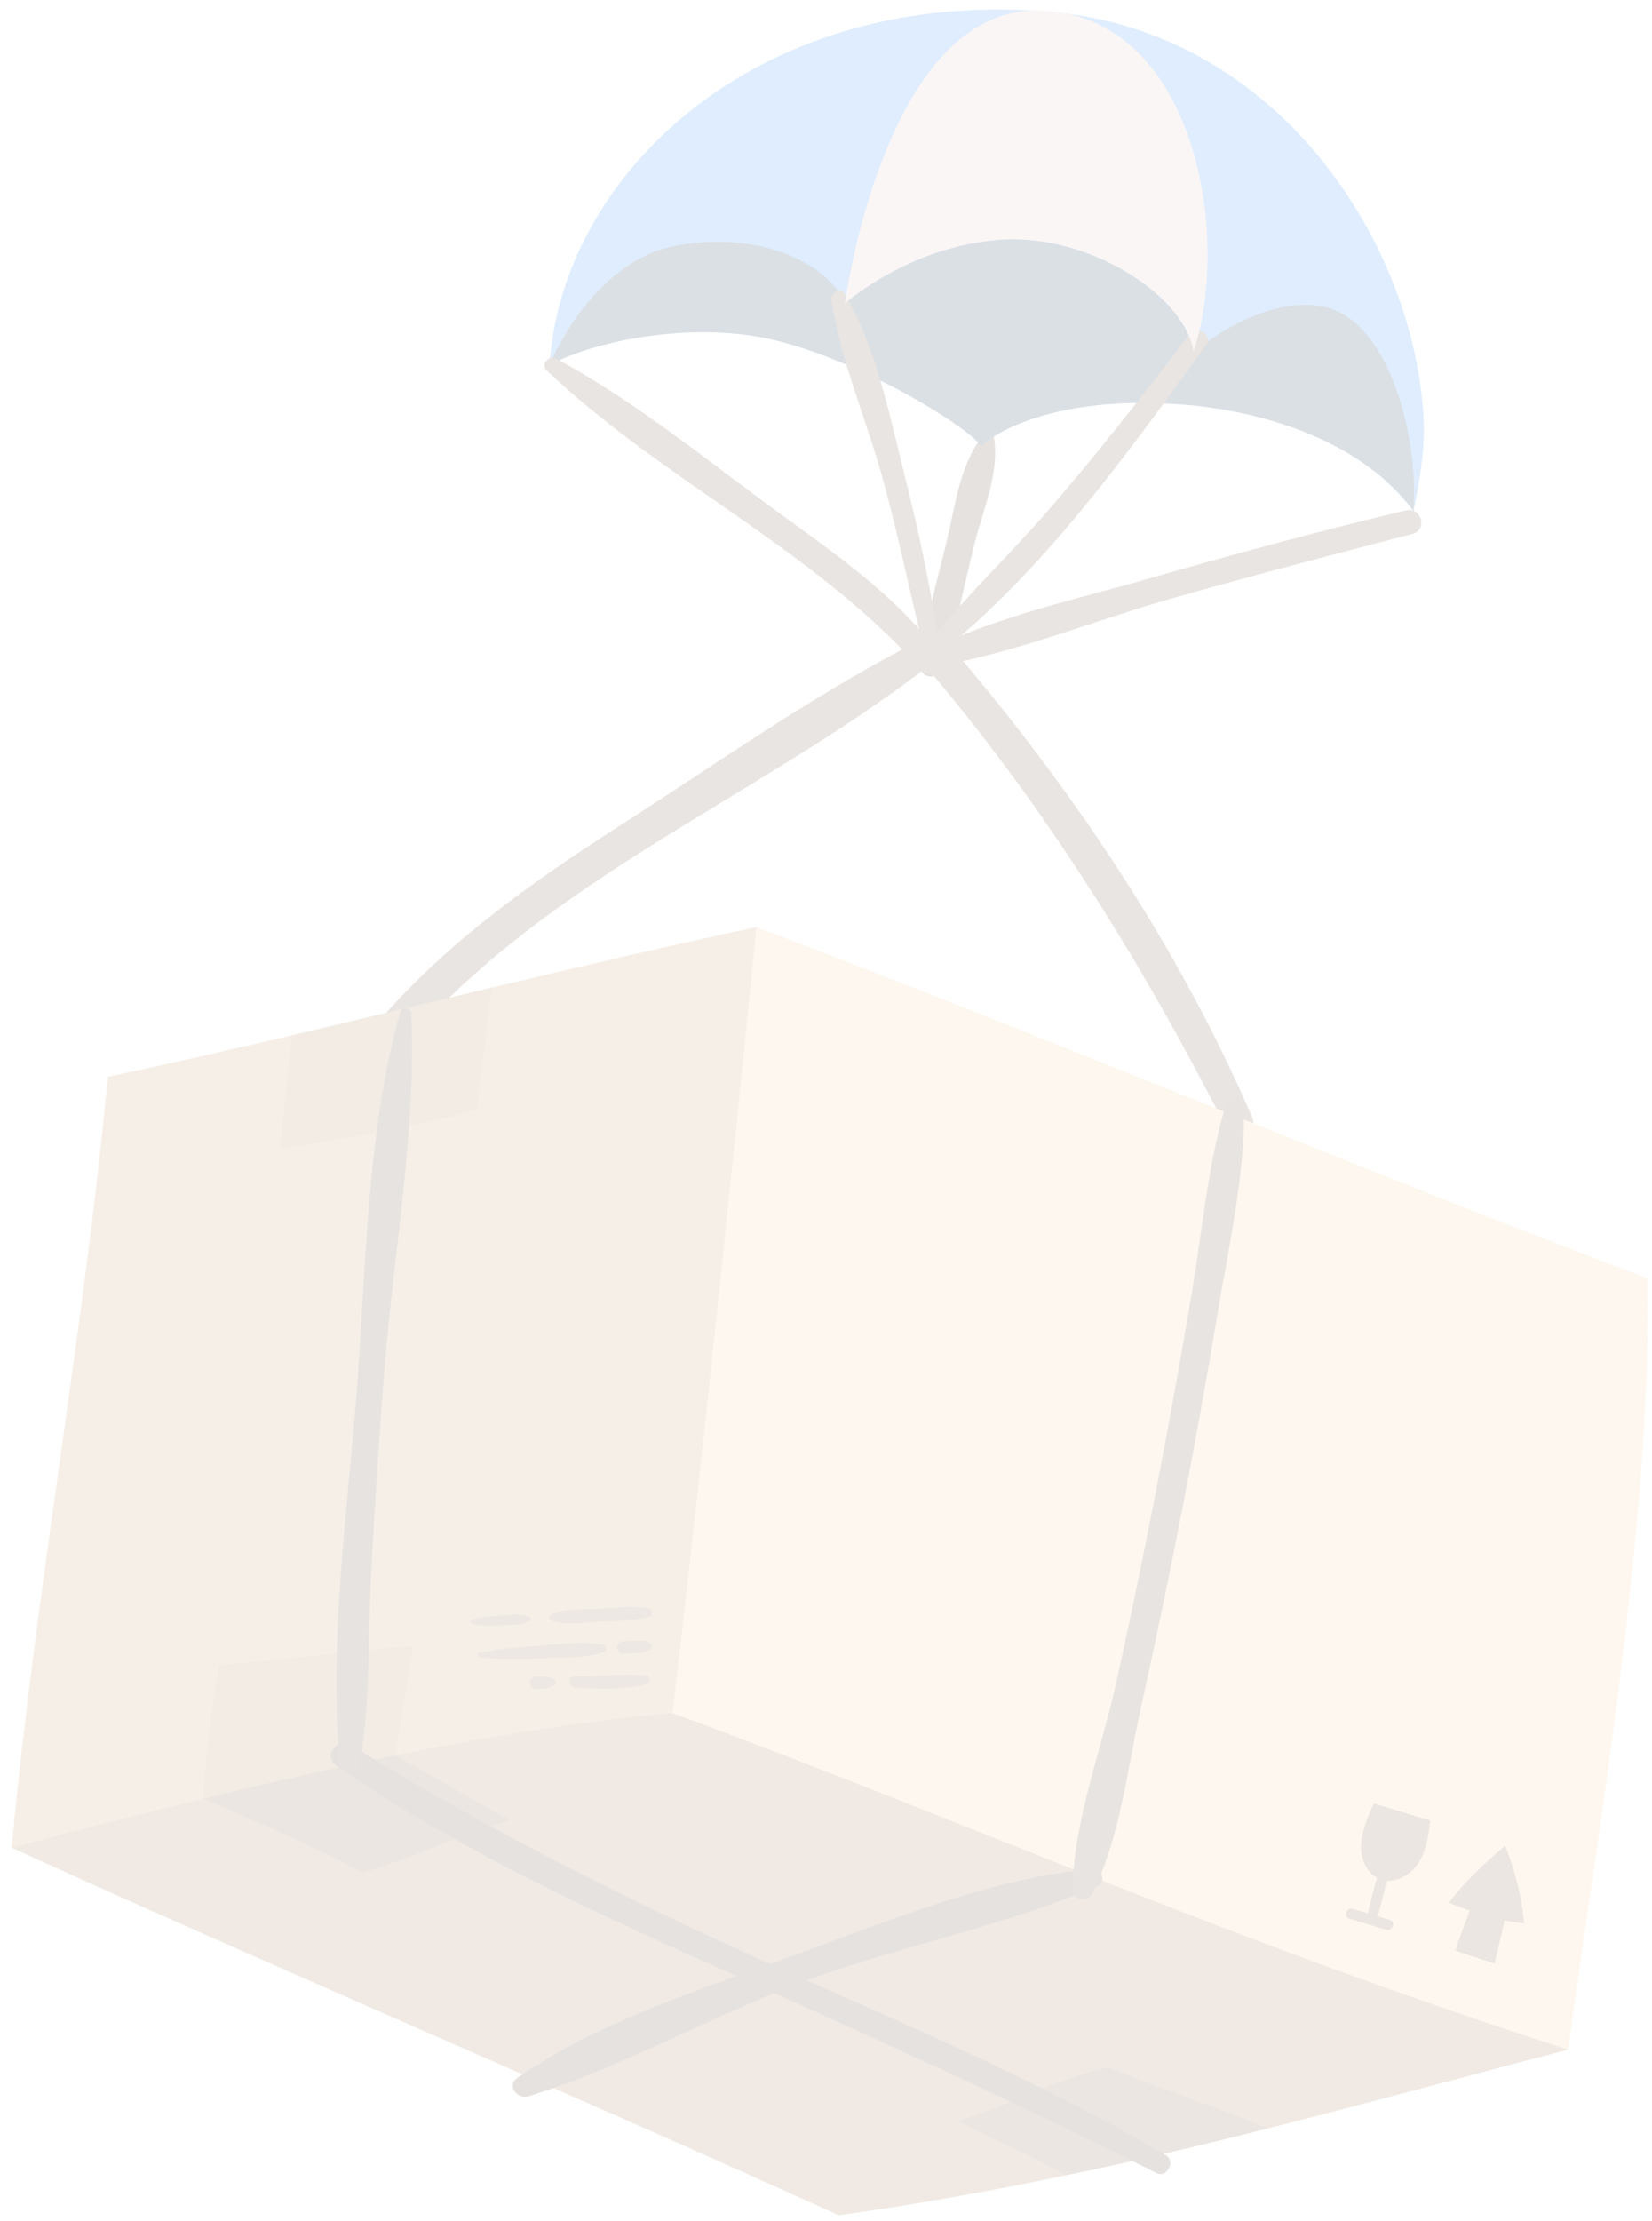 <?xml version="1.0" encoding="UTF-8" standalone="no"?>
<svg width="125px" height="168px" viewBox="0 0 125 168" version="1.1" xmlns="http://www.w3.org/2000/svg" xmlns:xlink="http://www.w3.org/1999/xlink">
    <!-- Generator: Sketch 49.1 (51147) - http://www.bohemiancoding.com/sketch -->
    <title>Group 3</title>
    <desc>Created with Sketch.</desc>
    <defs></defs>
    <g id="Page-1" stroke="none" stroke-width="1" fill="none" fill-rule="evenodd" opacity="0.147">
        <g id="Artboard-2" transform="translate(-1095, -1138)">
            <g id="Group-3" transform="translate(1095, 1138)">
                <path d="M75.208,33.075 C75.154,32.747 74.659,32.629 74.45,32.875 C72.627,35.02 72.292,38.216 71.645,40.894 C70.888,44.025 69.932,47.22 69.709,50.441 C69.647,51.354 70.914,51.386 71.198,50.643 C72.398,47.511 72.968,44.081 73.814,40.834 C74.474,38.305 75.632,35.694 75.208,33.075" id="Fill-39" fill="#4D382C"></path>
                <path d="M106.953,38.65 C103.122,33.483 95.89,31.026 89.015,30.56 C79.997,29.947 75.26,32.66 74.261,33.76 C73.206,32.198 64.633,26.988 58.051,25.597 C52.324,24.39 45.212,25.673 41.587,27.602 C41.617,27.083 41.668,26.557 41.74,26.038 C43.505,12.521 57.728,-0.888 79.319,0.879 C96.764,2.298 107.16,18.548 107.732,31.942 C107.818,34.048 107.359,36.76 106.953,38.65" id="Fill-40" fill="#2285F7"></path>
                <path d="M106.953,38.65 C103.122,33.483 95.89,31.026 89.015,30.56 C79.997,29.947 75.26,32.66 74.261,33.76 C73.206,32.198 64.633,26.988 58.051,25.597 C52.324,24.39 45.212,25.673 41.587,27.602 C41.587,27.602 44.721,19.716 51.258,18.561 C57.796,17.399 62.808,20.137 63.93,22.944 C63.93,22.944 68.725,18.667 75.606,18.137 C82.488,17.606 89.774,22.507 90.303,26.621 C90.303,26.621 95.854,21.955 100.515,23.292 C105.176,24.622 107.353,33.117 106.953,38.65" id="Fill-41" fill="#09294C"></path>
                <path d="M106.398,38.607 C99.931,40.145 93.507,41.878 87.118,43.712 C82.4,45.066 77.34,46.2 72.724,48.073 C79.838,41.966 85.889,33.526 91.26,26.088 C91.832,25.297 90.539,24.579 89.965,25.331 C86.474,29.91 82.94,34.432 79.164,38.78 C76.497,41.851 73.476,44.696 70.912,47.858 C70.901,47.853 70.89,47.85 70.879,47.844 C70.309,43.724 69.378,39.663 68.368,35.627 C67.247,31.154 66.272,26.273 63.937,22.262 C63.598,21.68 62.838,22.102 62.923,22.69 C63.582,27.229 65.526,31.646 66.753,36.072 C67.809,39.878 68.619,43.739 69.542,47.576 C66.618,44.319 63.027,41.759 59.477,39.186 C53.823,35.09 48.233,30.443 42.081,27.129 C41.519,26.826 40.889,27.571 41.381,28.037 C49.675,35.893 60.275,40.933 68.267,49.126 C61.009,52.957 54.115,57.83 47.238,62.236 C40.522,66.538 34.035,71.073 28.768,77.125 C27.636,78.426 29.804,79.99 30.925,78.703 C41.539,66.518 57.128,60.382 69.792,50.729 C69.996,50.907 70.24,50.954 70.479,50.908 C79.4,61.498 86.523,73.037 92.818,85.373 C93.433,86.577 95.278,85.753 94.738,84.501 C89.351,72.014 81.634,60.402 72.875,50.004 C78.156,48.85 83.384,46.773 88.542,45.303 C94.632,43.567 100.759,41.977 106.888,40.385 C108.038,40.086 107.552,38.332 106.398,38.607" id="Fill-42" fill="#684A38"></path>
                <path d="M0.881,139.761 C18.15,147.676 45.166,159.219 63.457,167.569 C69.409,166.739 75.125,165.698 80.635,164.547 C85.93,163.447 91.026,162.237 95.94,160.993 C103.977,158.973 111.529,156.879 118.66,155.04 C99.377,147.151 71.51,137.062 50.888,129.568 C36.033,129.933 13.71,135.088 0.881,139.761" id="Fill-43" fill="#9E6E45"></path>
                <path d="M15.354,136.056 C19.542,137.834 23.422,139.526 27.452,141.64 C31.173,140.646 34.859,138.696 38.581,137.702 C35.836,136.166 32.665,134.309 29.921,132.773 C24.797,133.263 20.308,134.661 15.354,136.056" id="Fill-44" fill="#795437"></path>
                <path d="M0.881,139.761 C5.609,138.514 10.453,137.253 15.354,136.056 C20.165,134.874 25.041,133.763 29.921,132.773 C36.951,131.359 43.986,130.205 50.888,129.568 C53.821,110.123 56.856,91.421 57.236,70.13 C50.726,71.509 43.994,73.09 37.217,74.708 C32.178,75.907 27.112,77.136 22.1,78.313 C17.378,79.416 12.708,80.484 8.154,81.451 C6.361,100.708 2.665,120.503 0.881,139.761" id="Fill-45" fill="#C18E59"></path>
                <path d="M50.891,129.57 C53.282,109.007 55.071,91.662 57.237,70.126 C79.889,78.717 102.027,88.113 124.678,96.704 C124.959,115.732 120.812,138.928 118.662,155.038 C93.281,146.883 75.353,138.689 50.891,129.57" id="Fill-46" fill="#F7C891"></path>
                <path d="M21.195,86.936 C22.859,86.527 31.458,85.396 36.066,83.91 C36.455,80.843 36.836,77.775 37.217,74.708 C32.178,75.907 27.112,77.136 22.1,78.313 C21.817,80.98 21.567,83.399 21.195,86.936" id="Fill-47" fill="#A7794E"></path>
                <path d="M15.354,136.056 C20.165,134.874 25.041,133.763 29.921,132.773 C30.367,130.01 30.813,127.248 31.259,124.493 C26.307,124.935 21.509,125.521 16.557,125.955 C16.026,129.072 15.606,132.668 15.354,136.056" id="Fill-48" fill="#A7794E"></path>
                <path d="M72.481,160.421 C74.521,161.617 78.476,163.187 80.635,164.547 C85.93,163.447 91.026,162.237 95.94,160.993 C92.518,159.51 87.306,157.843 83.884,156.36 C78.979,157.561 76.149,159.388 72.481,160.421" id="Fill-49" fill="#795437"></path>
                <path d="M109.636,143.93 C110.659,142.5 112.368,140.886 113.888,139.617 C114.67,141.584 115.152,143.494 115.331,145.495 C114.817,145.441 114.323,145.364 113.844,145.268 C113.595,146.354 113.347,147.441 113.099,148.528 C112.112,148.206 111.125,147.883 110.137,147.561 C110.418,146.552 110.846,145.535 111.197,144.522 C110.676,144.338 110.158,144.141 109.636,143.93" id="Fill-50" fill="#795437"></path>
                <path d="M103.953,136.43 C103.505,137.371 103.008,138.579 102.979,139.621 C102.95,140.663 103.468,141.796 104.447,142.153 C105.506,142.539 106.716,141.876 107.326,140.929 C107.935,139.981 108.086,138.82 108.223,137.702 C106.915,137.338 105.262,136.793 103.953,136.43" id="Fill-51" fill="#795437"></path>
                <path d="M102.387,144.383 C102.755,144.494 103.124,144.606 103.493,144.718 C103.74,143.748 103.987,142.778 104.235,141.809 C104.362,141.31 105.109,141.604 104.983,142.1 C104.741,143.05 104.499,143.999 104.257,144.949 C104.56,145.04 104.862,145.132 105.166,145.224 C105.66,145.373 105.367,146.121 104.874,145.972 C103.947,145.691 103.021,145.411 102.095,145.131 C101.601,144.981 101.894,144.234 102.387,144.383" id="Fill-52" fill="#795437"></path>
                <path d="M26.563,132.015 C36.747,138.312 47.287,143.614 58.201,148.525 C58.225,148.537 58.25,148.547 58.273,148.558 C58.966,148.31 59.653,148.062 60.327,147.815 C67.308,145.256 75.177,142.017 82.625,141.377 C83.355,141.314 83.761,142.34 83.018,142.662 C76.069,145.674 68.342,147.134 61.202,149.744 C61.153,149.761 61.105,149.782 61.056,149.8 C70.259,153.895 79.591,157.902 88.243,163.058 C88.974,163.493 88.29,164.767 87.52,164.378 C77.983,159.565 68.312,155.142 58.579,150.764 C52.368,153.309 46.307,156.617 39.975,158.566 C39.175,158.812 38.29,157.775 39.123,157.191 C43.925,153.822 49.966,151.539 55.716,149.474 C55.658,149.448 55.6,149.421 55.542,149.395 C45.243,144.776 34.746,140.004 25.436,133.554 C24.418,132.848 25.53,131.376 26.563,132.015" id="Fill-53" fill="#4D382C"></path>
                <path d="M84.454,127.312 C85.542,122.394 86.563,117.46 87.521,112.514 C88.479,107.568 89.373,102.61 90.205,97.642 C90.996,92.908 91.404,87.949 92.817,83.355 C93.061,82.562 94.11,82.972 94.123,83.671 C94.211,88.906 92.972,94.283 92.115,99.435 C91.288,104.403 90.391,109.36 89.428,114.304 C88.465,119.248 87.437,124.179 86.344,129.096 C85.335,133.634 84.753,139.025 82.663,143.197 C82.265,143.991 81.133,143.739 81.153,142.832 C81.265,137.708 83.343,132.333 84.454,127.312" id="Fill-54" fill="#5E4434"></path>
                <path d="M30.274,76.565 C30.388,76.16 31.099,76.224 31.117,76.652 C31.51,85.752 29.718,95.145 29.033,104.223 C28.678,108.928 28.371,113.637 28.114,118.349 C27.845,123.262 28.052,128.404 27.262,133.256 C27.128,134.074 25.808,134.226 25.721,133.305 C24.85,124.05 26.339,114.064 27.027,104.807 C27.714,95.556 27.768,85.532 30.274,76.565" id="Fill-55" fill="#543E2F"></path>
                <path d="M41.696,122.16 C42.727,121.629 43.973,121.772 45.113,121.71 C46.414,121.64 47.78,121.439 49.069,121.658 C49.388,121.712 49.415,122.208 49.103,122.296 C47.844,122.651 46.465,122.597 45.165,122.666 C44.023,122.726 42.8,123 41.719,122.582 C41.555,122.519 41.54,122.24 41.696,122.16" id="Fill-56" fill="#805F3E"></path>
                <path d="M35.715,122.534 C36.454,122.288 37.23,122.242 38.003,122.198 C38.675,122.159 39.419,122.006 40.04,122.302 C40.163,122.36 40.173,122.546 40.057,122.617 C39.471,122.977 38.714,122.904 38.042,122.937 C37.269,122.975 36.493,123.012 35.732,122.846 C35.576,122.812 35.564,122.584 35.715,122.534" id="Fill-57" fill="#805F3E"></path>
                <path d="M47.124,124.148 C47.507,124.121 47.893,124.103 48.277,124.092 C48.56,124.084 48.817,124.072 49.021,124.239 C49.042,124.242 49.063,124.245 49.083,124.248 C49.356,124.283 49.38,124.728 49.113,124.792 C49.092,124.797 49.071,124.802 49.051,124.807 C48.867,124.995 48.609,125.01 48.327,125.033 C47.944,125.062 47.558,125.086 47.174,125.099 C46.562,125.121 46.511,124.192 47.124,124.148" id="Fill-58" fill="#805F3E"></path>
                <path d="M36.286,125.03 C37.827,124.696 39.377,124.574 40.948,124.472 C42.495,124.372 44.14,124.111 45.665,124.433 C45.934,124.49 45.956,124.886 45.693,124.971 C44.211,125.454 42.548,125.369 40.999,125.434 C39.426,125.5 37.872,125.543 36.305,125.375 C36.132,125.357 36.117,125.067 36.286,125.03" id="Fill-59" fill="#805F3E"></path>
                <path d="M43.506,126.806 C45.279,126.836 47.146,126.549 48.9,126.733 C49.24,126.769 49.245,127.303 48.935,127.391 C47.268,127.864 45.27,127.715 43.553,127.674 C42.998,127.661 42.945,126.796 43.506,126.806" id="Fill-60" fill="#805F3E"></path>
                <path d="M40.521,126.83 C40.737,126.822 40.959,126.801 41.175,126.808 C41.272,126.811 41.38,126.822 41.476,126.841 C41.595,126.865 41.703,126.933 41.822,126.947 C42.104,126.979 42.129,127.45 41.852,127.512 C41.735,127.538 41.634,127.617 41.52,127.653 C41.425,127.684 41.322,127.706 41.224,127.719 C41.009,127.748 40.788,127.75 40.571,127.767 C39.969,127.811 39.916,126.85 40.521,126.83" id="Fill-61" fill="#805F3E"></path>
                <path d="M90.303,26.621 C93.19,18.03 90.533,1.206 78.738,0.794 C66.944,0.381 63.93,22.944 63.93,22.944 C63.93,22.944 68.725,18.667 75.606,18.137 C82.488,17.606 89.774,22.507 90.303,26.621" id="Fill-62" fill="#DBBFB8"></path>
            </g>
        </g>
    </g>
</svg>